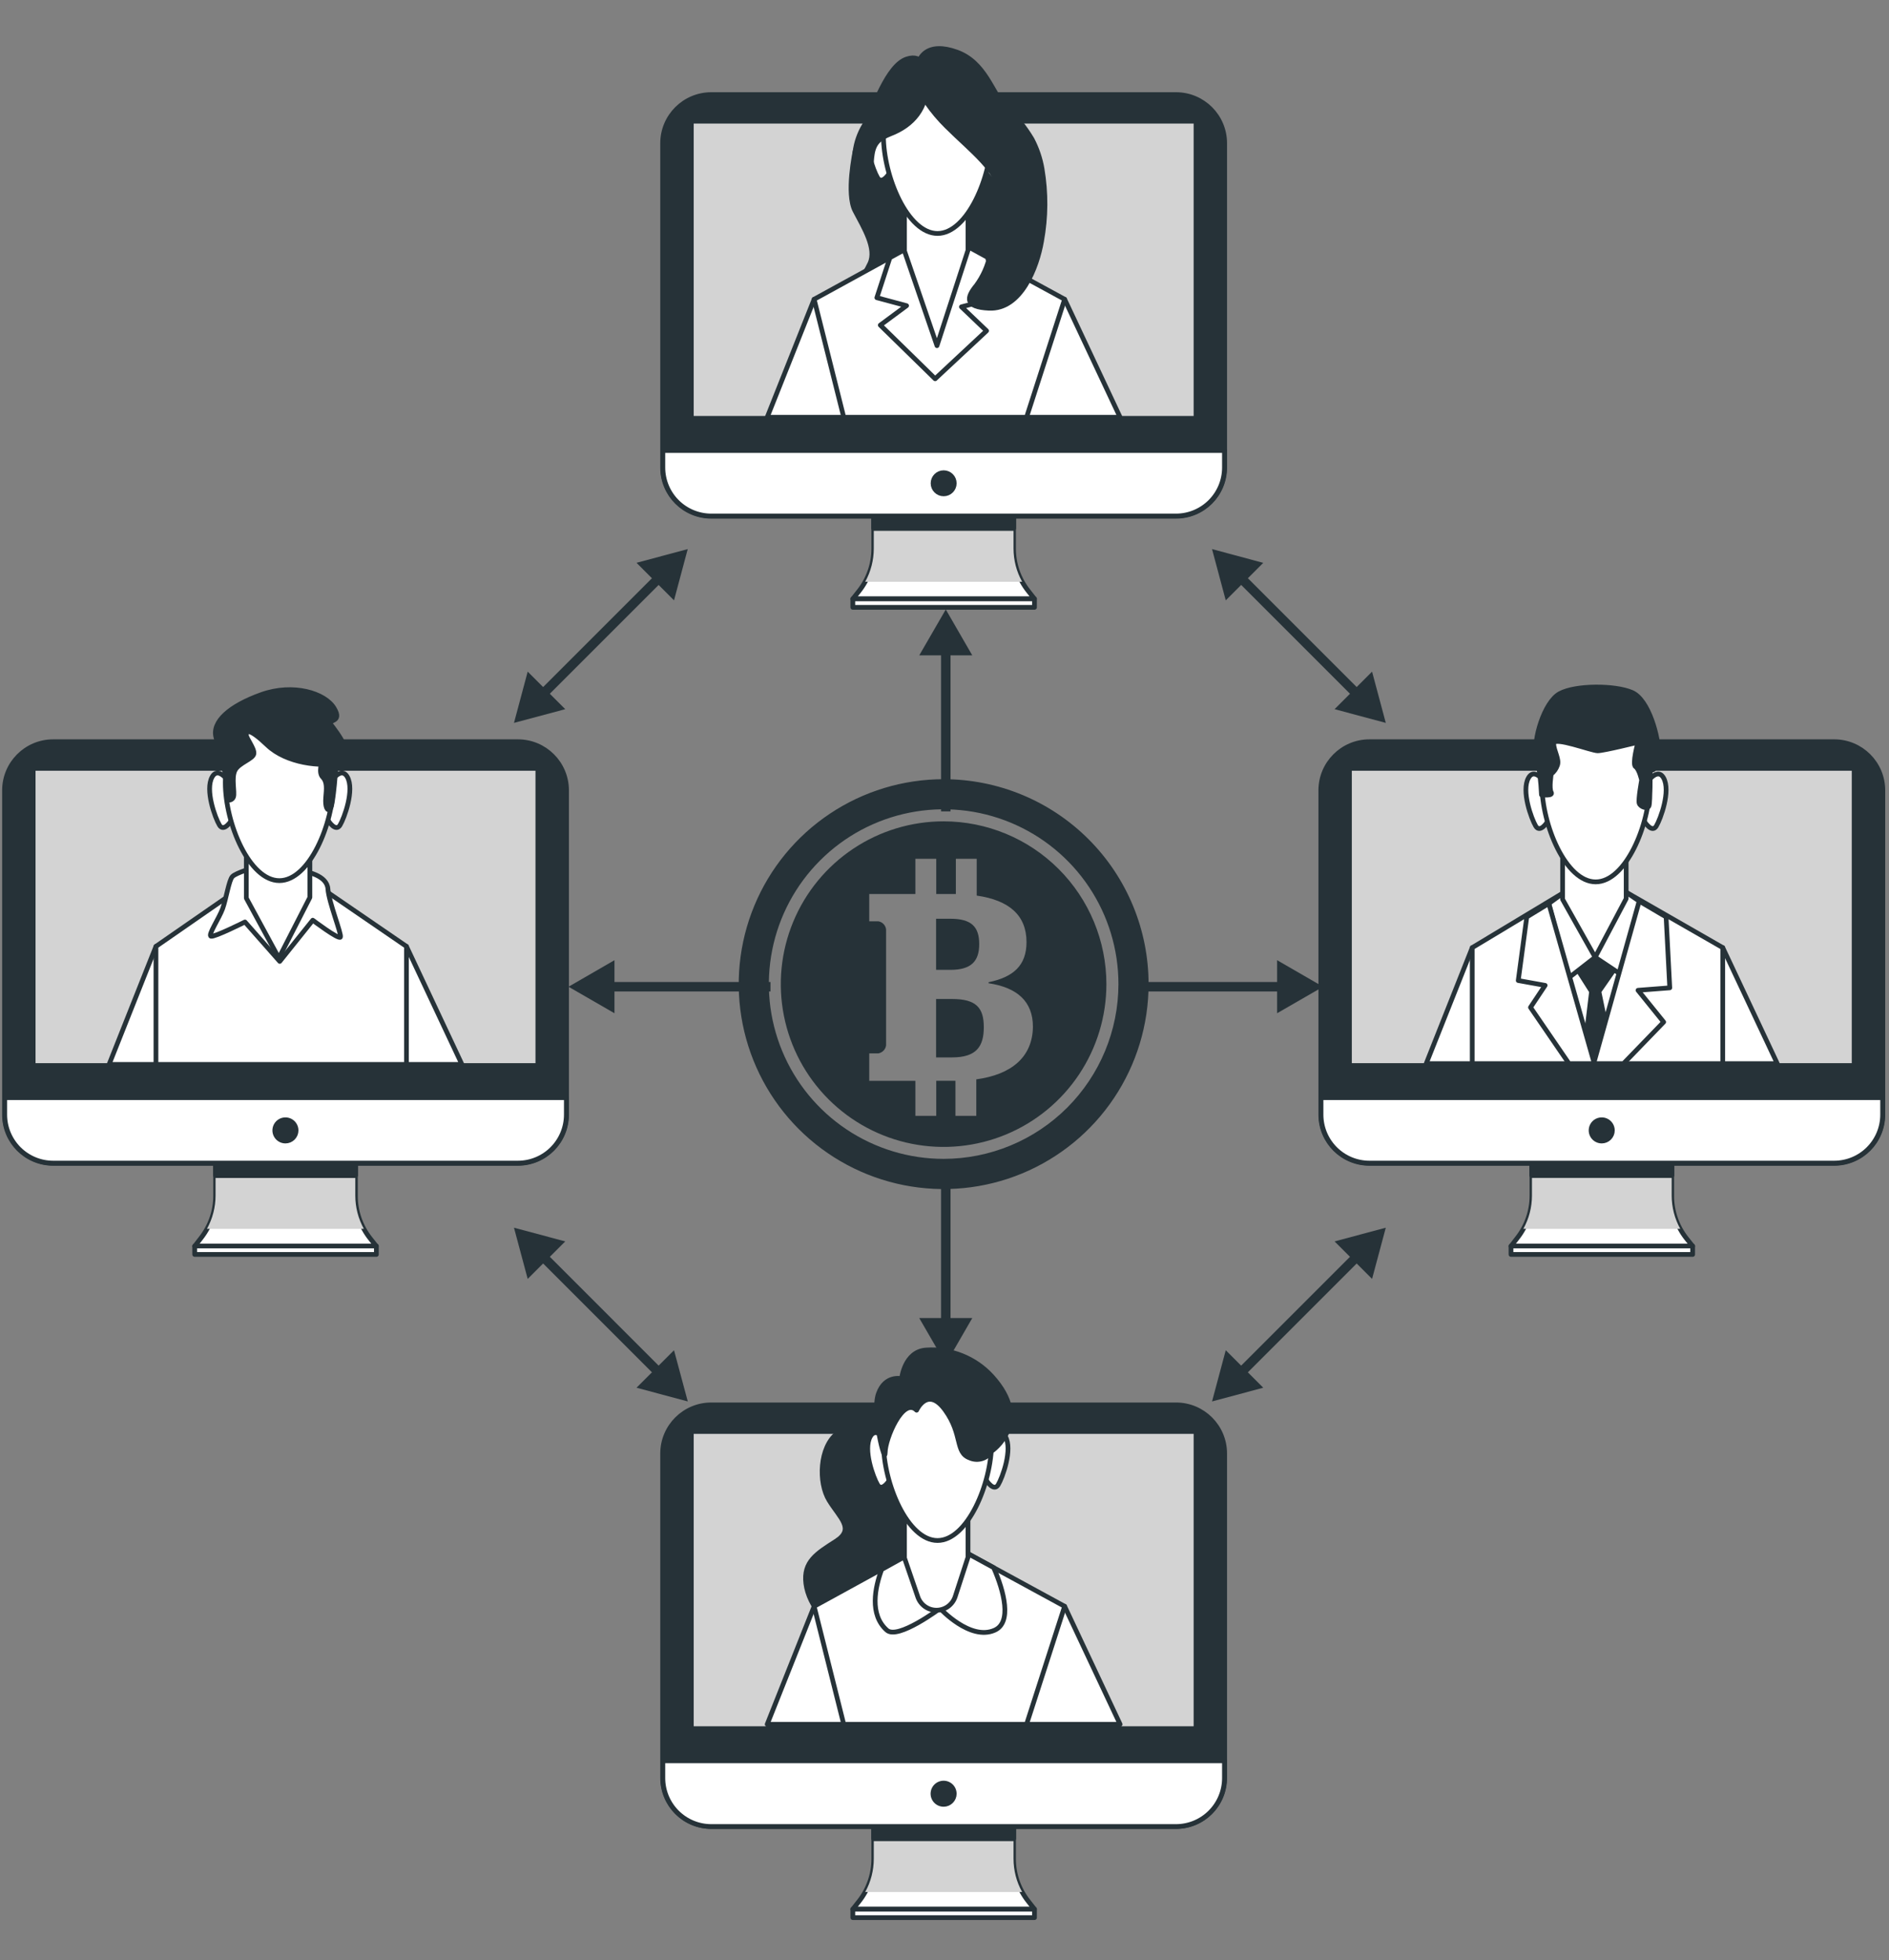 <svg width="399" height="414" viewBox="0 0 399 414" fill="none" xmlns="http://www.w3.org/2000/svg">
<rect x="0" y="0" width="399" height="414" fill="#808080" stroke="none"/>
<path d="M214.08 392.615V382.603H184.562V392.615C184.564 395.885 183.462 399.06 181.434 401.624L180.134 403.266H218.507L217.219 401.624C215.183 399.063 214.076 395.887 214.08 392.615Z" fill="white" stroke="#263238" stroke-linecap="round" stroke-linejoin="round"/>
<g style="mix-blend-mode:multiply">
<path d="M182.755 399.642H215.897C214.702 397.493 214.077 395.074 214.08 392.615V382.603H184.562V392.615C184.563 395.072 183.942 397.49 182.755 399.642V399.642Z" fill="#D3D3D3"/>
</g>
<path d="M214.08 384.112H184.562V388.341H214.08V384.112Z" fill="#263238" stroke="#263238" stroke-width="1.095" stroke-linecap="round" stroke-linejoin="round"/>
<path d="M248.4 296.792H150.242C144.591 296.792 140.01 301.373 140.01 307.024V375.532C140.01 381.183 144.591 385.764 150.242 385.764H248.4C254.051 385.764 258.632 381.183 258.632 375.532V307.024C258.632 301.373 254.051 296.792 248.4 296.792Z" fill="#263238" stroke="#263238" stroke-width="1.095" stroke-linecap="round" stroke-linejoin="round"/>
<path d="M140.01 371.93H258.632V375.576C258.632 376.92 258.367 378.25 257.853 379.492C257.339 380.733 256.585 381.861 255.635 382.811C254.685 383.761 253.557 384.515 252.315 385.029C251.074 385.543 249.743 385.808 248.4 385.808H150.242C148.898 385.808 147.567 385.543 146.326 385.029C145.085 384.515 143.957 383.761 143.006 382.811C142.056 381.861 141.303 380.733 140.788 379.492C140.274 378.25 140.01 376.92 140.01 375.576V371.985V371.93Z" fill="white" stroke="#263238" stroke-linecap="round" stroke-linejoin="round"/>
<path d="M252.673 302.321H145.979V365.179H252.673V302.321Z" fill="#D3D3D3" stroke="#263238" stroke-width="1.095" stroke-linecap="round" stroke-linejoin="round"/>
<path d="M201.513 378.88C201.513 378.445 201.383 378.019 201.141 377.656C200.899 377.294 200.555 377.012 200.153 376.845C199.75 376.678 199.307 376.635 198.88 376.72C198.453 376.805 198.06 377.014 197.752 377.323C197.444 377.631 197.234 378.023 197.149 378.45C197.064 378.878 197.108 379.321 197.275 379.723C197.441 380.126 197.724 380.47 198.086 380.712C198.448 380.954 198.874 381.083 199.31 381.083C199.894 381.083 200.454 380.851 200.867 380.438C201.281 380.025 201.513 379.464 201.513 378.88Z" fill="#263238" stroke="#263238" stroke-width="1.095" stroke-linecap="round" stroke-linejoin="round"/>
<path d="M218.507 403.266H180.134V405.05H218.507V403.266Z" fill="white" stroke="#263238" stroke-linecap="round" stroke-linejoin="round"/>
<path d="M185.795 301.329C185.795 301.329 180.608 299.887 176.852 302.772C173.096 305.658 172.821 313.148 175.123 316.904C177.425 320.659 180.63 322.95 176.566 325.55C172.501 328.149 169.649 329.878 170.221 334.482C170.794 339.086 175.123 345.155 182.04 345.441C188.956 345.728 197.327 339.681 197.327 333.05C197.327 326.42 192.426 322.091 194.155 318.346C195.884 314.602 201.072 309.689 197.041 304.502C193.01 299.314 185.795 301.329 185.795 301.329Z" fill="#263238" stroke="#263238" stroke-linecap="round" stroke-linejoin="round"/>
<path d="M236.593 364.22L224.874 339.295H171.962L162.049 364.22H236.593Z" fill="white" stroke="#263238" stroke-linecap="round" stroke-linejoin="round"/>
<path d="M216.833 364.22L224.874 339.295L198.319 324.834L171.962 339.295L178.218 364.22H216.833Z" fill="white" stroke="#263238" stroke-linecap="round" stroke-linejoin="round"/>
<path d="M193.77 327.323L186.225 331.519C184.837 335.275 183.593 341.036 187.326 344.34C189.639 346.433 198.561 339.736 198.561 339.736C198.561 339.736 204.905 346.653 210.093 344.34C213.771 342.71 212.097 336.178 209.883 331.123L201.656 326.651L193.77 327.323Z" fill="white" stroke="#263238" stroke-linecap="round" stroke-linejoin="round"/>
<path d="M191.049 318.082V329.096L193.858 337.291C194.139 338.121 194.675 338.841 195.389 339.348C196.103 339.856 196.959 340.125 197.836 340.118C198.712 340.111 199.563 339.827 200.269 339.308C200.975 338.788 201.499 338.059 201.766 337.225L204.464 328.931V317.443L191.049 318.082Z" fill="white" stroke="#263238" stroke-linecap="round" stroke-linejoin="round"/>
<path d="M188.152 305.647C188.152 305.647 185.366 300.702 183.824 303.444C182.282 306.187 184.441 312.09 185.366 313.632C186.291 315.174 187.844 312.707 187.844 312.707" fill="white"/>
<path d="M188.152 305.647C188.152 305.647 185.366 300.702 183.824 303.444C182.282 306.187 184.441 312.09 185.366 313.632C186.291 315.174 187.844 312.707 187.844 312.707" stroke="#263238" stroke-linecap="round" stroke-linejoin="round"/>
<path d="M208.044 305.647C208.044 305.647 210.831 300.702 212.372 303.444C213.914 306.187 211.756 312.09 210.831 313.632C209.905 315.174 208.352 312.707 208.352 312.707" fill="white"/>
<path d="M208.044 305.647C208.044 305.647 210.831 300.702 212.372 303.444C213.914 306.187 211.756 312.09 210.831 313.632C209.905 315.174 208.352 312.707 208.352 312.707" stroke="#263238" stroke-linecap="round" stroke-linejoin="round"/>
<path d="M209.443 304.722C209.443 313.412 204.332 325.395 198.021 325.395C191.71 325.395 186.599 313.412 186.599 304.722C186.599 296.032 191.721 288.972 198.021 288.972C204.321 288.972 209.443 296.021 209.443 304.722Z" fill="white" stroke="#263238" stroke-linecap="round" stroke-linejoin="round"/>
<path d="M193.604 297.871C193.604 297.871 195.917 292.684 199.662 297.871C203.407 303.059 201.678 306.815 204.85 307.96C205.663 308.32 206.58 308.372 207.429 308.107C208.278 307.841 209.001 307.277 209.465 306.517C209.465 306.517 218.408 300.471 209.465 290.668C207.719 288.772 205.569 287.292 203.175 286.339C200.78 285.386 198.202 284.983 195.631 285.161C191.016 285.458 190.443 291.219 190.443 291.219C190.443 291.219 186.974 290.36 185.542 294.391C184.11 298.422 186.974 309.667 186.974 306.793C186.974 303.918 190.73 294.986 193.604 297.871Z" fill="#263238" stroke="#263238" stroke-linecap="round" stroke-linejoin="round"/>
<path d="M353.1 252.548V242.525H323.582V252.548C323.585 255.82 322.478 258.995 320.443 261.557L319.155 263.232H357.528L356.228 261.601C354.192 259.024 353.09 255.833 353.1 252.548V252.548Z" fill="white" stroke="#263238" stroke-linecap="round" stroke-linejoin="round"/>
<g style="mix-blend-mode:multiply">
<path d="M321.765 259.564H354.907C353.722 257.415 353.1 255.002 353.1 252.548V242.525H323.582V252.548C323.584 255.003 322.958 257.418 321.765 259.564Z" fill="#D3D3D3"/>
</g>
<path d="M353.1 244.034H323.583V248.263H353.1V244.034Z" fill="#263238" stroke="#263238" stroke-width="1.095" stroke-linecap="round" stroke-linejoin="round"/>
<path d="M387.421 156.714H289.262C283.611 156.714 279.03 161.295 279.03 166.946V235.454C279.03 241.105 283.611 245.686 289.262 245.686H387.421C393.072 245.686 397.653 241.105 397.653 235.454V166.946C397.653 161.295 393.072 156.714 387.421 156.714Z" fill="#263238" stroke="#263238" stroke-width="1.095" stroke-linecap="round" stroke-linejoin="round"/>
<path d="M279.03 231.852H397.653V235.443C397.653 236.787 397.388 238.117 396.874 239.359C396.36 240.6 395.606 241.728 394.656 242.678C393.706 243.628 392.578 244.382 391.336 244.896C390.095 245.41 388.764 245.675 387.421 245.675H289.262C287.919 245.675 286.588 245.41 285.347 244.896C284.105 244.382 282.977 243.628 282.027 242.678C281.077 241.728 280.323 240.6 279.809 239.359C279.295 238.117 279.03 236.787 279.03 235.443V231.852Z" fill="white" stroke="#263238" stroke-linecap="round" stroke-linejoin="round"/>
<path d="M391.683 162.254H284.989V225.112H391.683V162.254Z" fill="#D3D3D3" stroke="#263238" stroke-width="1.095" stroke-linecap="round" stroke-linejoin="round"/>
<path d="M340.522 238.769C340.522 238.333 340.393 237.908 340.151 237.545C339.909 237.183 339.565 236.901 339.162 236.734C338.76 236.567 338.317 236.524 337.89 236.609C337.462 236.694 337.07 236.903 336.762 237.211C336.454 237.52 336.244 237.912 336.159 238.339C336.074 238.767 336.117 239.21 336.284 239.612C336.451 240.015 336.733 240.359 337.095 240.601C337.458 240.843 337.884 240.972 338.319 240.972C338.904 240.972 339.464 240.74 339.877 240.327C340.29 239.914 340.522 239.353 340.522 238.769Z" fill="#263238" stroke="#263238" stroke-width="1.095" stroke-linecap="round" stroke-linejoin="round"/>
<path d="M357.528 263.188H319.155V264.972H357.528V263.188Z" fill="white" stroke="#263238" stroke-linecap="round" stroke-linejoin="round"/>
<path d="M375.404 224.66L363.883 200.165H310.971L301.246 224.66H375.404Z" fill="white" stroke="#263238" stroke-linecap="round" stroke-linejoin="round"/>
<path d="M363.883 224.66V200.164L343.397 188.412L337.328 185.703L330.499 188.412L310.971 200.164V224.66H363.883Z" fill="white" stroke="#263238" stroke-linecap="round" stroke-linejoin="round"/>
<path d="M332.559 203.755L336.171 209.438L334.365 224.407H340.819L337.724 209.438L341.855 203.502L336.436 197.301L332.559 203.755Z" fill="#263238" stroke="#263238" stroke-linecap="round" stroke-linejoin="round"/>
<path d="M336.931 202.202L331.27 206.597L327.14 190.847L330.499 188.413H343.397L346.238 190.34L343.914 206.85L336.931 202.202Z" fill="white" stroke="#263238" stroke-linecap="round" stroke-linejoin="round"/>
<path d="M330.059 178.951V189.976L336.932 202.202L343.485 189.822V178.312L330.059 178.951Z" fill="white" stroke="#263238" stroke-linecap="round" stroke-linejoin="round"/>
<path d="M327.162 166.516C327.162 166.516 324.386 161.571 322.844 164.314C321.302 167.056 323.461 172.949 324.386 174.502C325.312 176.055 326.854 173.576 326.854 173.576" fill="white"/>
<path d="M327.162 166.516C327.162 166.516 324.386 161.571 322.844 164.314C321.302 167.056 323.461 172.949 324.386 174.502C325.312 176.055 326.854 173.576 326.854 173.576" stroke="#263238" stroke-linecap="round" stroke-linejoin="round"/>
<path d="M347.064 166.516C347.064 166.516 349.84 161.571 351.382 164.314C352.924 167.056 350.765 172.949 349.84 174.502C348.915 176.055 347.373 173.576 347.373 173.576" fill="white"/>
<path d="M347.064 166.516C347.064 166.516 349.84 161.571 351.382 164.314C352.924 167.056 350.765 172.949 349.84 174.502C348.915 176.055 347.373 173.576 347.373 173.576" stroke="#263238" stroke-linecap="round" stroke-linejoin="round"/>
<path d="M348.463 165.591C348.463 174.281 343.353 186.276 337.042 186.276C330.731 186.276 325.675 174.281 325.675 165.591C325.675 156.901 330.786 149.841 337.097 149.841C343.408 149.841 348.463 156.89 348.463 165.591Z" fill="white" stroke="#263238" stroke-linecap="round" stroke-linejoin="round"/>
<path d="M323.274 212.787L331.402 224.66H342.912L351.404 215.882L345.985 209.174L352.693 208.656L351.922 193.688L346.238 190.34L336.689 224.407L327.14 190.846L322.492 193.688L320.686 207.114L326.369 208.139L323.274 212.787Z" fill="white" stroke="#263238" stroke-linecap="round" stroke-linejoin="round"/>
<path d="M325.598 167.882C325.598 167.882 328.153 168.213 327.658 167.364C327.162 166.516 327.658 163.498 327.658 163.498C328.246 163.028 328.693 162.402 328.946 161.692C329.464 160.404 328.175 158.586 328.175 157.044C328.175 155.502 336.172 158.586 337.46 158.586C338.749 158.586 345.985 156.78 345.985 156.78C345.985 156.78 344.686 161.428 345.468 161.946C346.25 162.463 346.756 164.787 346.756 164.787C346.756 164.787 345.985 168.917 346.239 169.688C346.492 170.459 348.045 170.977 348.309 170.206C348.574 169.435 348.563 162.717 348.563 162.717C348.563 162.717 350.369 162.981 350.369 159.412C350.369 155.844 348.309 147.792 344.686 146.25C341.062 144.708 332.823 144.697 329.464 146.504C326.105 148.31 323.781 156.571 324.563 159.412C325.129 162.204 325.475 165.036 325.598 167.882V167.882Z" fill="#263238" stroke="#263238" stroke-linecap="round" stroke-linejoin="round"/>
<path d="M214.08 115.862V105.839H184.562V115.862C184.562 119.128 183.46 122.299 181.434 124.861L180.134 126.502H218.507L217.219 124.861C215.185 122.303 214.078 119.131 214.08 115.862V115.862Z" fill="white" stroke="#263238" stroke-linecap="round" stroke-linejoin="round"/>
<g style="mix-blend-mode:multiply">
<path d="M182.755 122.878H215.897C214.704 120.733 214.078 118.318 214.08 115.862V105.839H184.562V115.862C184.562 118.316 183.94 120.73 182.755 122.878V122.878Z" fill="#D3D3D3"/>
</g>
<path d="M214.08 107.349H184.562V111.578H214.08V107.349Z" fill="#263238" stroke="#263238" stroke-width="1.095" stroke-linecap="round" stroke-linejoin="round"/>
<path d="M248.4 20.028H150.242C144.591 20.028 140.01 24.609 140.01 30.26V98.768C140.01 104.419 144.591 109 150.242 109H248.4C254.051 109 258.632 104.419 258.632 98.768V30.26C258.632 24.609 254.051 20.028 248.4 20.028Z" fill="#263238" stroke="#263238" stroke-width="1.095" stroke-linecap="round" stroke-linejoin="round"/>
<path d="M140.01 95.167H258.632V98.757C258.632 101.471 257.554 104.074 255.635 105.993C253.716 107.911 251.113 108.99 248.4 108.99H150.242C147.528 108.99 144.925 107.911 143.006 105.993C141.088 104.074 140.01 101.471 140.01 98.757V95.167Z" fill="white" stroke="#263238" stroke-linecap="round" stroke-linejoin="round"/>
<path d="M252.673 25.557H145.979V88.415H252.673V25.557Z" fill="#D3D3D3" stroke="#263238" stroke-width="1.095" stroke-linecap="round" stroke-linejoin="round"/>
<path d="M199.321 104.275C200.531 104.275 201.513 103.294 201.513 102.084C201.513 100.873 200.531 99.892 199.321 99.892C198.11 99.892 197.129 100.873 197.129 102.084C197.129 103.294 198.11 104.275 199.321 104.275Z" fill="#263238" stroke="#263238" stroke-width="1.095" stroke-linecap="round" stroke-linejoin="round"/>
<path d="M218.507 126.502H180.134V128.286H218.507V126.502Z" fill="white" stroke="#263238" stroke-linecap="round" stroke-linejoin="round"/>
<path d="M236.593 88.14L224.874 63.215H171.962L162.049 88.14H236.593Z" fill="white" stroke="#263238" stroke-linecap="round" stroke-linejoin="round"/>
<path d="M180.608 32.034C180.608 32.034 178.702 40.922 180.608 44.546C182.513 48.169 185.201 52.509 183.747 55.648C182.293 58.787 180.85 59.503 180.365 65.561C179.881 71.619 189.54 83.657 200.642 82.445C211.745 81.234 218.265 72.07 216.327 64.592C214.388 57.113 211.26 56.144 212.218 51.375C213.176 46.605 215.6 43.411 214.421 36.902C213.243 30.393 207.427 19.764 200.433 17.352C193.439 14.94 189.033 18.321 186.434 22.859C183.835 27.397 181.07 30.15 180.608 32.034Z" fill="#263238" stroke="#263238" stroke-linecap="round" stroke-linejoin="round"/>
<path d="M216.833 88.14L224.874 63.215L198.319 48.753L171.962 63.215L178.218 88.14H216.833Z" fill="white" stroke="#263238" stroke-linecap="round" stroke-linejoin="round"/>
<path d="M187.965 54.437L185.212 62.884L191.49 64.57L185.939 68.678L197.525 80.011L208.385 69.878L203.077 64.812L210.555 62.884L208.595 54.359L198.318 48.753L187.965 54.437Z" fill="white" stroke="#263238" stroke-linecap="round" stroke-linejoin="round"/>
<path d="M191.049 42.002V53.027L197.911 73.017L204.464 52.861V41.363L191.049 42.002Z" fill="white" stroke="#263238" stroke-linecap="round" stroke-linejoin="round"/>
<path d="M188.152 29.567C188.152 29.567 185.366 24.621 183.824 27.364C182.282 30.106 184.441 35.999 185.366 37.552C186.291 39.105 187.844 36.616 187.844 36.616" fill="white"/>
<path d="M188.152 29.567C188.152 29.567 185.366 24.621 183.824 27.364C182.282 30.106 184.441 35.999 185.366 37.552C186.291 39.105 187.844 36.616 187.844 36.616" stroke="#263238" stroke-linecap="round" stroke-linejoin="round"/>
<path d="M208.044 29.567C208.044 29.567 210.831 24.621 212.372 27.364C213.914 30.106 211.756 35.999 210.831 37.552C209.905 39.105 208.352 36.616 208.352 36.616" fill="white"/>
<path d="M208.044 29.567C208.044 29.567 210.831 24.621 212.372 27.364C213.914 30.106 211.756 35.999 210.831 37.552C209.905 39.105 208.352 36.616 208.352 36.616" stroke="#263238" stroke-linecap="round" stroke-linejoin="round"/>
<path d="M209.443 28.63C209.443 37.321 204.332 49.315 198.021 49.315C191.71 49.315 186.599 37.331 186.599 28.63C186.599 19.929 191.721 12.88 198.021 12.88C204.321 12.88 209.443 19.94 209.443 28.63Z" fill="white" stroke="#263238" stroke-linecap="round" stroke-linejoin="round"/>
<path d="M195.829 17.275C195.829 14.72 195.058 11.283 191.512 12.473C187.337 13.893 184.584 22.815 182.568 26.45C181.535 28.155 180.867 30.057 180.608 32.034C179.616 38.202 184.738 43.334 184.738 43.334C184.738 43.334 183.526 36.825 184.253 32.474C184.661 30.051 185.883 29.17 188.02 28.3C192.91 26.427 195.829 22.815 195.829 17.275Z" fill="#263238" stroke="#263238" stroke-linecap="round" stroke-linejoin="round"/>
<path d="M217.979 29.401C216.42 26.778 214.482 24.399 212.229 22.341C209.575 19.687 208.132 13.177 202.096 10.997C196.061 8.816 193.406 11.724 193.648 16.074C193.686 16.77 193.774 17.462 193.913 18.145C193.908 18.178 193.908 18.211 193.913 18.244C193.913 18.244 193.913 18.354 194.023 18.563C194.202 19.727 194.76 20.799 195.609 21.614L195.763 21.724C197 23.508 198.401 25.171 199.949 26.692C205.015 31.758 211.293 36.34 211.535 41.649C211.723 45.989 210.17 49.359 209.333 53.765H209.123C208.645 56.121 207.661 58.346 206.238 60.285C204.035 62.939 203.815 64.867 208.892 65.109C215.677 65.429 219.058 56.43 219.994 50.967C220.923 45.913 220.96 40.735 220.104 35.668C219.733 33.48 219.015 31.364 217.979 29.401V29.401Z" fill="#263238" stroke="#263238" stroke-linecap="round" stroke-linejoin="round"/>
<path d="M75.07 252.548V242.525H45.552V252.548C45.549 255.819 44.443 258.993 42.413 261.558L41.124 263.232H79.487L78.198 261.602C76.162 259.024 75.059 255.833 75.07 252.548V252.548Z" fill="white" stroke="#263238" stroke-linecap="round" stroke-linejoin="round"/>
<g style="mix-blend-mode:multiply">
<path d="M43.713 259.564H76.855C75.669 257.415 75.048 255.002 75.048 252.548V242.525H45.53V252.548C45.526 255.003 44.901 257.416 43.713 259.564V259.564Z" fill="#D3D3D3"/>
</g>
<path d="M75.07 244.034H45.552V248.264H75.07V244.034Z" fill="#263238" stroke="#263238" stroke-width="1.095" stroke-linecap="round" stroke-linejoin="round"/>
<path d="M109.39 156.714H11.232C5.581 156.714 1 161.295 1 166.946V235.454C1 241.105 5.581 245.686 11.232 245.686H109.39C115.041 245.686 119.622 241.105 119.622 235.454V166.946C119.622 161.295 115.041 156.714 109.39 156.714Z" fill="#263238" stroke="#263238" stroke-width="1.095" stroke-linecap="round" stroke-linejoin="round"/>
<path d="M1 231.852H119.622V235.443C119.622 236.787 119.358 238.117 118.843 239.359C118.329 240.6 117.576 241.728 116.625 242.678C115.675 243.628 114.547 244.382 113.306 244.896C112.064 245.411 110.734 245.675 109.39 245.675H11.232C9.888 245.675 8.558 245.411 7.316 244.896C6.075 244.382 4.947 243.628 3.997 242.678C3.047 241.728 2.293 240.6 1.779 239.359C1.265 238.117 1 236.787 1 235.443V231.852Z" fill="white" stroke="#263238" stroke-linecap="round" stroke-linejoin="round"/>
<path d="M113.653 162.254H6.958V225.112H113.653V162.254Z" fill="#D3D3D3" stroke="#263238" stroke-width="1.095" stroke-linecap="round" stroke-linejoin="round"/>
<path d="M62.492 238.769C62.492 238.334 62.363 237.908 62.121 237.546C61.879 237.183 61.535 236.901 61.132 236.734C60.73 236.568 60.287 236.524 59.859 236.609C59.432 236.694 59.04 236.904 58.732 237.212C58.423 237.52 58.214 237.912 58.129 238.34C58.044 238.767 58.087 239.21 58.254 239.612C58.421 240.015 58.703 240.359 59.065 240.601C59.428 240.843 59.854 240.972 60.289 240.972C60.873 240.972 61.434 240.74 61.847 240.327C62.26 239.914 62.492 239.354 62.492 238.769Z" fill="#263238" stroke="#263238" stroke-width="1.095" stroke-linecap="round" stroke-linejoin="round"/>
<path d="M79.498 263.188H41.124V264.972H79.498V263.188Z" fill="white" stroke="#263238" stroke-linecap="round" stroke-linejoin="round"/>
<path d="M97.572 224.836L85.853 199.9H32.941L23.039 224.836H97.572Z" fill="white" stroke="#263238" stroke-linecap="round" stroke-linejoin="round"/>
<path d="M85.853 224.837V199.901L68.715 188.159L59.298 185.439L49.881 188.159L32.941 199.901V224.837H85.853Z" fill="white" stroke="#263238" stroke-linecap="round" stroke-linejoin="round"/>
<path d="M53.626 183.258C53.626 183.258 49.859 184.359 49.099 185.141C48.339 185.923 47.777 189.856 47.028 191.926C46.279 193.997 43.823 197.576 44.583 197.764C45.343 197.951 51.742 194.746 51.742 194.746L59.089 203.073L66.061 194.371C66.061 194.371 71.567 198.524 71.898 197.951C72.228 197.378 69.453 190.604 69.266 187.774C69.078 184.943 64.926 184.007 62.481 183.82C60.036 183.633 53.626 183.258 53.626 183.258Z" fill="white" stroke="#263238" stroke-linecap="round" stroke-linejoin="round"/>
<path d="M52.029 178.698V189.712L58.901 202.368L65.455 189.558V178.048L52.029 178.698Z" fill="white" stroke="#263238" stroke-linecap="round" stroke-linejoin="round"/>
<path d="M49.132 166.308C49.132 166.308 46.356 161.373 44.814 164.105C43.272 166.836 45.431 172.751 46.356 174.293C47.281 175.835 48.823 173.368 48.823 173.368" fill="white"/>
<path d="M49.132 166.308C49.132 166.308 46.356 161.373 44.814 164.105C43.272 166.836 45.431 172.751 46.356 174.293C47.281 175.835 48.823 173.368 48.823 173.368" stroke="#263238" stroke-linecap="round" stroke-linejoin="round"/>
<path d="M69.045 166.308C69.045 166.308 71.821 161.373 73.363 164.105C74.905 166.836 72.746 172.751 71.821 174.293C70.896 175.835 69.354 173.368 69.354 173.368" fill="white"/>
<path d="M69.045 166.308C69.045 166.308 71.821 161.373 73.363 164.105C74.905 166.836 72.746 172.751 71.821 174.293C70.896 175.835 69.354 173.368 69.354 173.368" stroke="#263238" stroke-linecap="round" stroke-linejoin="round"/>
<path d="M70.433 165.327C70.433 174.017 65.323 186.012 59.011 186.012C52.7 186.012 47.59 174.017 47.59 165.327C47.59 156.637 52.7 149.588 59.011 149.588C65.323 149.588 70.433 156.637 70.433 165.327Z" fill="white" stroke="#263238" stroke-linecap="round" stroke-linejoin="round"/>
<path d="M68.01 160.966C68.01 160.966 67.206 163.168 68.164 164.16C69.123 165.151 68.968 166.55 68.803 168.466C68.638 170.383 69.123 171.506 69.761 170.867C70.4 170.228 71.039 161.285 71.039 160.646C71.039 160.007 68.01 160.966 68.01 160.966Z" fill="#263238" stroke="#263238" stroke-linecap="round" stroke-linejoin="round"/>
<path d="M47.722 163.994L48.041 168.951C48.167 168.995 48.3 169.014 48.434 169.006C48.567 168.998 48.697 168.963 48.816 168.903C48.935 168.843 49.041 168.76 49.128 168.659C49.214 168.557 49.279 168.439 49.319 168.312C49.639 167.354 48.834 164.314 49.639 162.717C50.443 161.12 53.471 160.327 53.626 159.203C53.78 158.08 52.029 156.009 52.029 155.216C52.029 154.423 52.513 153.619 56.5 157.419C60.487 161.219 67.845 162.045 71.678 161.087C75.511 160.128 70.885 154.379 69.927 153.101C68.968 151.824 72.482 152.782 70.565 149.588C68.649 146.394 61.93 144.312 55.223 146.713C48.515 149.114 44.682 152.463 45.64 155.822C46.599 159.181 47.722 163.994 47.722 163.994Z" fill="#263238" stroke="#263238" stroke-linecap="round" stroke-linejoin="round"/>
<path d="M199.772 245.455V280.05" stroke="#263238" stroke-width="2" stroke-miterlimit="10"/>
<path d="M194.166 278.409L199.772 288.102L205.367 278.409H194.166Z" fill="#263238"/>
<path d="M199.772 171.385V136.789" stroke="#263238" stroke-width="2" stroke-miterlimit="10"/>
<path d="M205.367 138.43L199.772 128.738L194.166 138.43H205.367Z" fill="#263238"/>
<path d="M162.743 208.425H128.147" stroke="#263238" stroke-width="2" stroke-miterlimit="10"/>
<path d="M129.788 202.819L120.085 208.425L129.788 214.021V202.819Z" fill="#263238"/>
<path d="M139.569 121.689L114.27 146.988" stroke="#263238" stroke-width="2" stroke-miterlimit="10"/>
<path d="M134.448 118.88L145.263 115.984L142.367 126.811L134.448 118.88Z" fill="#263238"/>
<path d="M111.461 141.867L108.564 152.694L119.391 149.797L111.461 141.867Z" fill="#263238"/>
<path d="M261.716 121.689L287.015 146.988" stroke="#263238" stroke-width="2" stroke-miterlimit="10"/>
<path d="M258.907 126.811L256.01 115.984L266.826 118.891L258.907 126.811Z" fill="#263238"/>
<path d="M281.894 149.797L292.71 152.694L289.813 141.867L281.894 149.797Z" fill="#263238"/>
<path d="M139.569 290.316L114.27 265.016" stroke="#263238" stroke-width="2" stroke-miterlimit="10"/>
<path d="M142.367 285.205L145.274 296.021L134.448 293.124L142.367 285.205Z" fill="#263238"/>
<path d="M119.391 262.218L108.564 259.322L111.461 270.138L119.391 262.218Z" fill="#263238"/>
<path d="M261.716 290.316L287.015 265.016" stroke="#263238" stroke-width="2" stroke-miterlimit="10"/>
<path d="M266.826 293.124L256.01 296.021L258.907 285.205L266.826 293.124Z" fill="#263238"/>
<path d="M289.813 270.138L292.71 259.322L281.894 262.218L289.813 270.138Z" fill="#263238"/>
<path d="M236.802 208.425H271.397" stroke="#263238" stroke-width="2" stroke-miterlimit="10"/>
<path d="M269.756 214.021L279.46 208.425L269.756 202.819V214.021Z" fill="#263238"/>
<path d="M201.116 211.014H197.724V223.35H201.116C206.227 223.35 207.802 221.048 207.802 216.972C207.802 212.897 206.227 211.014 201.116 211.014Z" fill="#263238"/>
<path d="M199.321 164.589C190.76 164.589 182.391 167.128 175.273 171.884C168.154 176.64 162.606 183.401 159.33 191.31C156.054 199.219 155.197 207.923 156.867 216.319C158.537 224.716 162.66 232.429 168.713 238.482C174.767 244.536 182.48 248.658 190.876 250.329C199.273 251.999 207.976 251.142 215.885 247.865C223.795 244.589 230.555 239.041 235.311 231.923C240.068 224.805 242.606 216.436 242.606 207.875C242.606 196.395 238.046 185.385 229.928 177.267C221.811 169.15 210.801 164.589 199.321 164.589V164.589ZM199.321 244.783C192.019 244.783 184.881 242.618 178.809 238.561C172.738 234.504 168.006 228.738 165.212 221.992C162.417 215.246 161.686 207.823 163.111 200.661C164.535 193.499 168.052 186.921 173.215 181.758C178.378 176.594 184.956 173.078 192.118 171.654C199.28 170.229 206.703 170.96 213.449 173.755C220.195 176.549 225.961 181.281 230.018 187.352C234.075 193.424 236.24 200.562 236.24 207.864C236.231 217.653 232.339 227.038 225.417 233.96C218.495 240.882 209.11 244.774 199.321 244.783V244.783Z" fill="#263238"/>
<path d="M206.832 199.416C206.832 195.825 205.257 194.063 200.753 194.063H197.724V204.857H200.753C205.191 204.857 206.832 202.995 206.832 199.416Z" fill="#263238"/>
<path d="M199.321 173.489C192.519 173.486 185.869 175.501 180.213 179.279C174.556 183.057 170.147 188.427 167.543 194.711C164.939 200.994 164.257 207.909 165.584 214.58C166.91 221.252 170.185 227.38 174.995 232.189C179.805 236.999 185.933 240.274 192.604 241.601C199.275 242.927 206.19 242.245 212.474 239.641C218.758 237.037 224.128 232.628 227.905 226.972C231.683 221.315 233.698 214.666 233.696 207.864C233.687 198.75 230.063 190.011 223.618 183.566C217.173 177.122 208.435 173.497 199.321 173.489V173.489ZM206.216 227.987V235.696H201.81V228.295H197.757V235.696H193.351V228.306H183.604V222.501H185.52C185.939 222.432 186.325 222.23 186.621 221.924C186.916 221.619 187.106 221.227 187.161 220.805V196.299C187.107 195.877 186.918 195.484 186.622 195.178C186.327 194.872 185.94 194.671 185.52 194.603H183.604V188.842H193.351V181.397H197.757V188.842H201.215H201.898V181.397H206.304V189.173C213.188 190.153 216.822 193.369 216.822 198.997C216.822 203.965 214.003 206.399 208.815 207.467V207.687C214.851 208.591 218.177 211.531 218.177 216.884C218.089 223.295 213.628 226.984 206.216 227.987Z" fill="#263238"/>
</svg>
